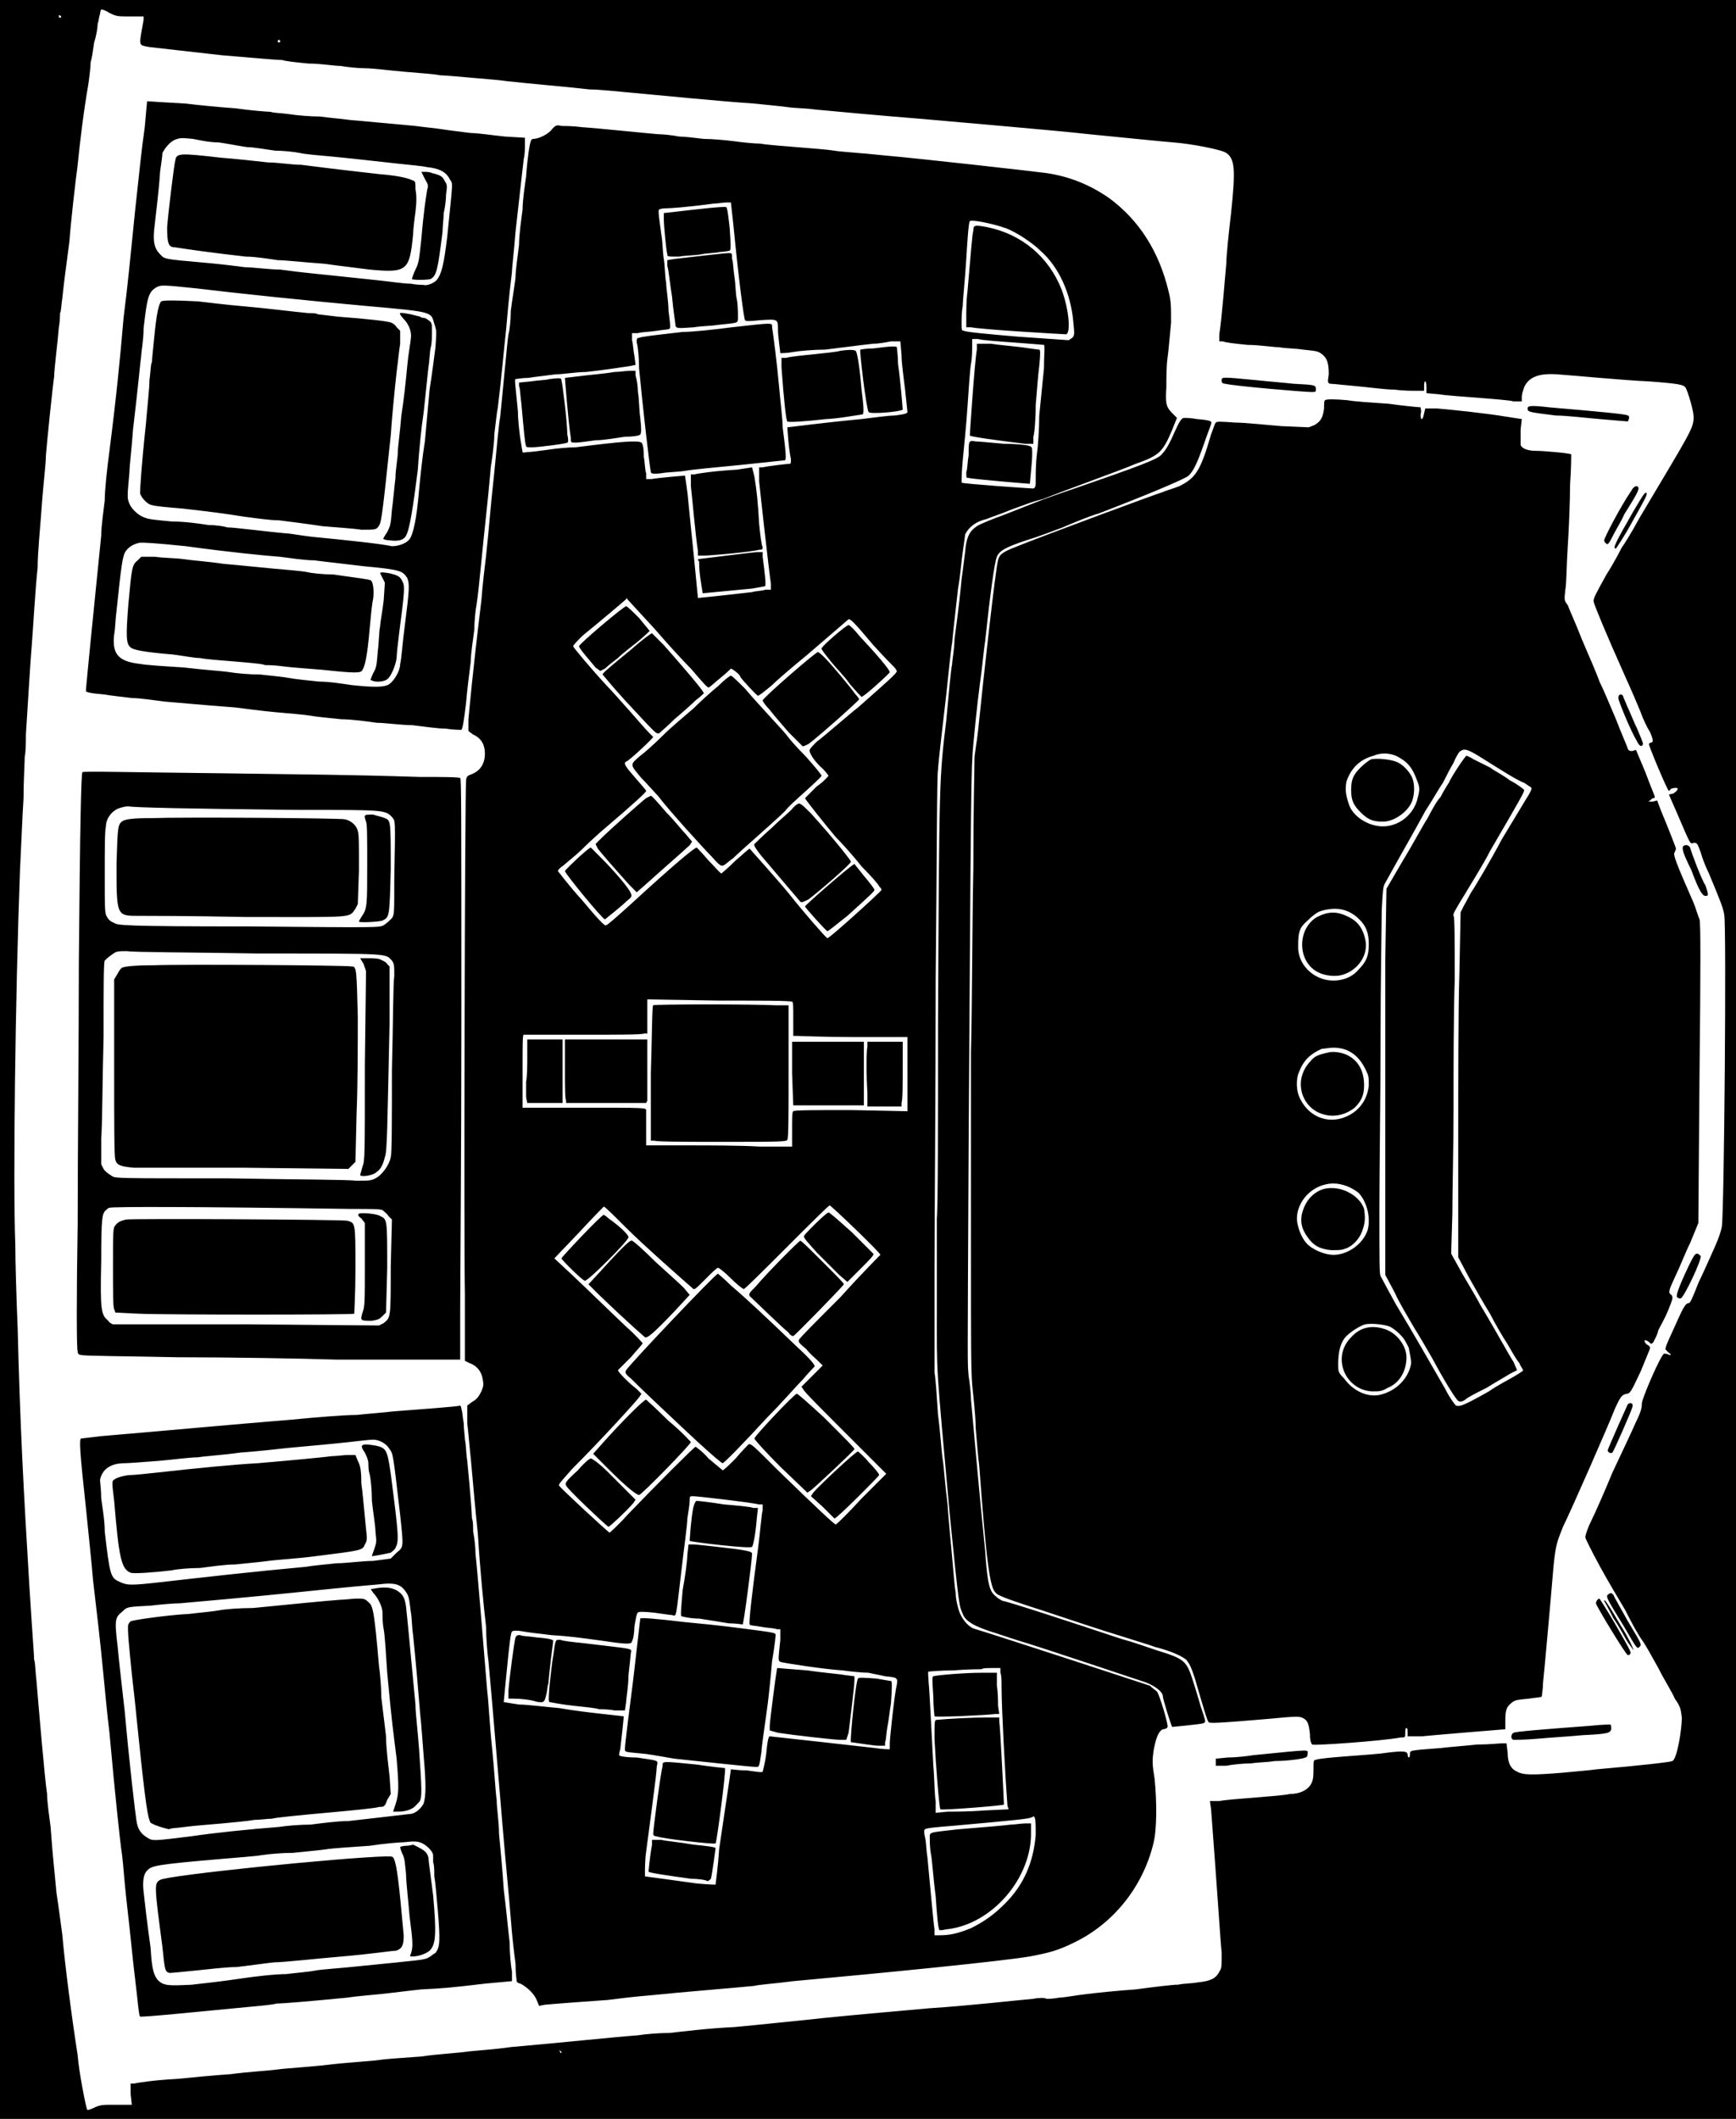 <?xml version="1.0" standalone="no"?>
<!DOCTYPE svg PUBLIC "-//W3C//DTD SVG 20010904//EN"
 "http://www.w3.org/TR/2001/REC-SVG-20010904/DTD/svg10.dtd">
<svg   version="1.0"
   xmlns:inkscape="http://www.inkscape.org/namespaces/inkscape"
   xmlns:sodipodi="http://sodipodi.sourceforge.net/DTD/sodipodi-0.dtd"
   xmlns="http://www.w3.org/2000/svg"
   xmlns:svg="http://www.w3.org/2000/svg"
   xmlns:rdf="http://www.w3.org/1999/02/22-rdf-syntax-ns#"
   xmlns:cc="http://creativecommons.org/ns#"
   xmlns:dc="http://purl.org/dc/elements/1.1/"

 width="1475pt" height="1800pt" viewBox="0 0 1475 1800"
 preserveAspectRatio="xMidYMid meet">
  <sodipodi:namedview
     pagecolor="#222"
     bordercolor="#666666"
     inkscape:deskcolor="#444" /><rect width="100%" height="100%" x="0" y="0" fill="black" />
<g transform="translate(0,1800) scale(1,-1)"
fill="#ffffff" stroke="none">
<path d="M85 1788 c-1 -2 -1 -6 -2 -8 0 -3 -1 -10 -3 -16 -1 -7 -2 -14 -3 -17
0 -4 -1 -12 -2 -19 -4 -23 -7 -48 -9 -68 -2 -15 -6 -50 -7 -65 -3 -22 -5 -38
-6 -48 -1 -6 -1 -12 -2 -13 0 -1 0 -7 -1 -12 -1 -13 -4 -36 -4 -42 -1 -6 -6
-54 -7 -67 0 -7 -2 -23 -3 -36 -2 -28 -4 -46 -4 -59 -2 -18 -4 -54 -5 -66 -1
-11 -3 -45 -5 -76 0 -6 0 -14 -1 -19 0 -5 -1 -20 -1 -35 -1 -15 -2 -42 -3 -61
-4 -106 -6 -266 -4 -318 0 -15 1 -47 2 -71 2 -81 5 -138 10 -220 3 -48 4 -58
4 -62 1 -2 1 -10 2 -18 2 -24 7 -83 9 -96 0 -7 2 -20 3 -28 2 -28 3 -34 5 -56
2 -13 4 -29 5 -36 2 -24 8 -70 13 -102 1 -14 7 -44 8 -46 0 -1 3 0 7 2 5 2 6
2 18 2 l13 0 -1 9 0 9 3 0 c4 1 18 3 37 4 10 1 30 3 45 4 15 2 33 3 40 4 7 1
26 2 43 4 17 2 36 3 43 4 6 1 23 2 36 3 13 2 31 3 38 4 7 1 25 2 38 4 46 4 82
8 108 10 6 1 18 2 27 2 9 1 33 4 55 5 22 2 49 5 60 6 18 2 38 4 106 10 32 2
76 7 88 8 5 1 10 1 11 0 2 0 6 0 11 1 4 0 14 2 23 3 8 1 27 3 42 4 15 2 31 4
36 4 4 1 12 1 17 2 10 1 15 3 18 9 2 3 2 4 2 16 -1 9 -4 57 -9 122 l-1 7 8 0
c5 1 18 2 31 3 12 1 25 2 29 3 8 0 14 3 17 7 2 3 3 5 3 13 0 8 0 9 2 9 2 1 13
2 26 3 13 1 28 2 34 3 16 2 17 1 18 -1 0 -4 2 -4 2 0 0 3 -1 3 26 5 8 1 22 2
31 3 10 0 19 1 21 1 l4 0 1 -8 c0 -9 3 -14 8 -16 5 -3 13 -3 38 -1 10 1 23 2
30 3 35 3 62 6 64 7 4 2 8 27 8 37 -1 7 -1 9 -6 16 -2 5 -9 16 -14 26 -5 9
-11 20 -14 24 -3 4 -9 15 -14 25 -6 10 -16 27 -22 38 -7 13 -12 23 -12 24 0 2
2 8 5 14 3 6 11 24 18 41 8 17 17 36 20 43 4 8 5 12 5 15 -1 3 17 44 19 43 1
0 3 0 4 -1 2 0 2 0 1 1 -1 1 -3 2 -3 3 -2 0 -1 3 6 18 8 18 10 22 13 22 1 0 3
4 8 17 2 4 7 15 11 24 6 13 8 19 9 24 2 15 4 256 2 265 -1 6 -3 11 -13 35 -3
6 -6 14 -7 18 -3 8 -3 8 -6 8 -3 -1 -2 -3 -14 25 l-7 16 4 1 c1 1 3 2 3 3 2 2
-2 2 -5 1 -1 -1 -2 -2 -2 -2 -2 2 -17 38 -17 40 0 0 1 1 1 1 3 0 3 2 0 9 -2 3
-6 11 -8 17 -2 5 -8 19 -13 30 -17 38 -26 60 -27 64 0 3 1 5 11 23 7 11 12 21
13 23 1 1 8 12 15 25 44 74 46 76 46 86 0 5 -5 22 -7 25 -2 2 -4 3 -31 5 -23
1 -63 5 -78 6 -15 1 -24 -2 -28 -11 -1 -3 -2 -6 -2 -8 l0 -4 -7 0 c-3 1 -17 2
-29 3 -13 1 -28 2 -34 3 l-11 1 0 5 c0 6 -2 7 -2 1 l0 -4 -6 0 c-4 0 -12 0
-19 1 -8 0 -22 2 -33 3 -11 1 -20 2 -22 2 -2 1 -2 1 -1 8 0 9 -1 14 -7 18 -3
2 -6 2 -15 3 -6 1 -15 1 -20 2 -5 0 -17 2 -27 2 -10 1 -19 2 -21 3 l-3 0 0 6
c2 12 5 50 6 61 0 6 2 25 4 42 4 38 3 46 -4 51 -4 3 -31 8 -45 9 -12 1 -21 2
-72 7 -26 3 -109 10 -142 13 -26 2 -81 7 -91 8 -6 1 -16 1 -23 2 -7 1 -19 2
-28 3 -30 2 -80 7 -102 9 -12 1 -29 3 -38 3 -17 2 -52 5 -70 7 -6 1 -20 2 -31
3 -11 1 -23 2 -26 2 -4 1 -18 2 -30 3 -12 1 -27 3 -34 3 -6 0 -15 1 -21 2 -5
0 -17 2 -27 2 -10 1 -20 2 -22 3 -5 0 -27 2 -51 4 -26 3 -54 6 -62 7 -10 2 -9
0 -5 23 l0 3 -11 0 c-11 0 -12 0 -18 3 -3 2 -6 3 -7 3 0 0 -1 -2 -1 -4z m73
-76 c8 -1 27 -3 42 -4 14 -2 28 -3 30 -3 2 -1 9 -1 16 -2 6 -1 18 -2 26 -2 7
-1 19 -2 26 -3 13 -1 32 -3 55 -5 7 -1 18 -2 24 -3 6 -1 16 -2 23 -3 6 0 19
-2 29 -3 l17 -1 0 -6 c0 -3 0 -8 -1 -12 -1 -8 -3 -27 -7 -62 -1 -14 -3 -30 -3
-34 -3 -24 -4 -39 -5 -49 -2 -18 -4 -42 -7 -66 -1 -5 -2 -15 -3 -23 0 -8 -2
-21 -3 -28 -2 -23 -3 -31 -4 -41 -3 -27 -6 -62 -8 -75 -1 -5 -2 -15 -2 -22 -1
-8 -3 -20 -3 -27 -1 -8 -3 -23 -4 -35 -2 -17 -3 -22 -4 -23 -1 0 -7 0 -13 1
-7 0 -20 2 -29 3 -9 0 -23 2 -30 2 -7 1 -21 3 -30 3 -9 1 -21 2 -26 3 -6 1
-19 2 -30 3 -11 1 -26 3 -34 4 -14 1 -25 2 -60 5 -8 1 -21 3 -28 3 -7 1 -18 2
-23 3 -12 1 -16 2 -16 3 0 3 7 73 13 132 0 8 2 21 3 30 0 9 2 27 4 42 6 47 9
78 12 113 4 32 5 44 10 93 4 36 5 48 8 69 1 12 2 22 2 22 0 0 14 -1 33 -2z
m336 -20 c15 -1 53 -5 65 -6 5 0 13 -1 18 -2 4 0 13 -1 21 -2 7 0 18 -1 26 -2
7 -1 17 -2 22 -2 5 -1 19 -2 31 -3 12 -1 26 -2 32 -3 5 -1 24 -2 42 -4 34 -3
122 -13 138 -15 20 -3 37 -10 53 -21 26 -19 43 -46 51 -80 2 -8 2 -12 2 -26
-1 -10 -2 -23 -3 -30 -1 -7 -1 -18 -1 -25 -1 -15 0 -17 6 -23 l3 -3 -4 -10
c-8 -19 -11 -22 -31 -29 -14 -6 -59 -22 -79 -30 -9 -2 -21 -7 -27 -9 -7 -3
-16 -6 -21 -8 -9 -2 -15 -7 -18 -13 0 -1 -1 -8 -2 -15 -1 -6 -2 -20 -4 -31 -3
-27 -4 -35 -5 -46 -1 -5 -3 -25 -5 -44 -7 -60 -7 -62 -7 -64 -1 -1 -1 -81 -2
-178 0 -97 -1 -210 -1 -251 0 -42 0 -79 0 -83 1 -5 2 -21 3 -36 2 -15 3 -32 4
-38 1 -6 2 -22 4 -37 1 -15 3 -35 4 -46 1 -11 2 -25 3 -30 0 -6 2 -13 3 -16 3
-8 9 -14 14 -15 17 -5 139 -45 148 -48 2 -2 5 -4 6 -5 2 -2 10 -29 9 -30 0 -1
-2 -2 -4 -2 -4 -2 -6 -8 -8 -19 -1 -8 -1 -11 1 -23 2 -20 2 -43 -1 -55 -9 -37
-34 -68 -67 -84 -14 -7 -22 -9 -38 -12 -23 -4 -124 -14 -201 -21 -15 -2 -30
-3 -33 -4 -20 -2 -59 -5 -88 -8 -13 -1 -29 -3 -37 -4 -14 -1 -42 -3 -53 -4
l-5 -1 -2 5 c-2 5 -8 11 -14 14 -1 0 -3 1 -3 2 0 0 -1 7 -1 15 -1 7 -3 24 -4
38 -2 25 -4 43 -7 79 -2 23 -10 120 -12 140 -1 7 -2 20 -2 29 -2 17 -5 47 -7
79 -2 19 -4 42 -6 64 -1 9 -2 22 -3 30 l0 15 4 3 c4 2 6 5 8 9 2 5 2 6 1 11
-1 6 -5 11 -11 13 l-4 2 0 21 c0 12 0 28 0 36 -1 39 0 430 1 435 0 4 1 5 4 6
8 3 12 9 12 18 0 7 -3 13 -10 16 l-4 3 0 10 c1 10 3 35 11 101 1 13 3 30 4 38
3 28 3 34 7 71 2 21 4 42 5 47 2 19 6 64 7 70 1 3 2 12 2 20 1 8 3 20 4 28 0
7 2 19 3 28 0 9 2 22 3 30 0 8 2 21 3 28 1 15 3 28 4 30 0 1 1 2 2 2 4 0 11 3
15 7 4 5 5 5 9 4 2 0 10 0 17 -1z m574 -215 c9 -1 22 -2 31 -3 19 -1 19 -1 19
-5 0 -2 0 -2 -4 -2 -6 0 -65 5 -73 7 -2 0 -3 1 -3 2 0 4 -2 4 30 1z m77 -17
c5 -1 20 -2 35 -3 14 -2 26 -3 27 -3 0 -1 1 -3 0 -6 0 -6 2 -5 3 1 l1 4 10 0
c12 -1 41 -4 59 -7 l13 -2 -1 -9 c0 -6 0 -11 0 -13 1 -3 6 -5 13 -5 7 0 29 -2
30 -3 0 -1 0 -12 -1 -26 0 -14 -1 -38 -2 -53 -1 -15 -1 -31 -2 -36 -1 -9 -1
-9 2 -13 1 -3 7 -16 12 -29 6 -14 13 -30 15 -36 3 -6 9 -20 14 -32 5 -13 10
-24 10 -25 1 -2 2 -2 4 -2 l3 1 8 -19 c4 -11 8 -20 8 -21 0 -1 -1 -1 -1 -1 -1
0 -2 -1 -3 -2 -2 -1 -2 -1 2 -1 l4 1 3 -8 c5 -12 13 -32 13 -33 0 -1 -1 -2 -1
-3 -2 -1 1 -9 16 -43 2 -5 4 -12 5 -14 1 -3 1 -40 0 -131 l-1 -127 -7 -17 c-4
-8 -9 -21 -12 -27 -6 -13 -7 -15 -4 -17 2 -2 1 -4 -3 -14 -2 -5 -6 -12 -8 -16
-1 -5 -4 -9 -4 -10 -2 -2 -2 -2 -4 0 -4 3 -5 1 -2 -2 2 -1 3 -2 3 -3 0 -1 -4
-10 -8 -20 -8 -17 -9 -19 -12 -19 -4 -1 -5 -2 -10 -13 -5 -13 -37 -86 -44
-100 -5 -13 -6 -14 -8 -33 -3 -36 -8 -91 -9 -100 0 -5 -1 -10 -1 -11 0 -1 -5
-1 -11 -2 -10 -1 -11 -1 -14 -3 -5 -4 -6 -6 -6 -16 0 -4 0 -7 0 -7 -1 0 -61
-5 -71 -6 l-12 0 0 3 c0 2 0 4 -1 4 -1 0 -1 -2 -1 -4 0 -4 0 -4 -4 -4 -16 -3
-73 -7 -75 -6 -1 1 -2 3 -2 9 -1 9 -2 12 -7 14 -3 1 -6 1 -26 -1 -47 -4 -52
-4 -53 -3 -1 0 -5 14 -12 38 -3 9 -4 11 -7 15 -5 4 -15 8 -27 11 -2 1 -22 7
-44 14 -22 7 -51 17 -64 21 -18 6 -26 9 -27 11 -5 4 -8 27 -14 108 -1 7 -2 21
-3 32 0 10 -2 27 -3 37 -1 15 -1 32 -1 115 0 54 0 129 0 167 1 37 1 108 2 156
0 47 1 90 1 94 0 3 2 14 3 23 5 49 15 139 17 145 1 5 4 7 14 11 22 9 122 46
126 47 2 1 9 3 14 5 14 7 18 13 27 44 2 5 3 9 4 10 1 1 3 1 17 0 8 0 26 -2 39
-3 l23 -1 5 2 c5 3 7 6 8 14 0 4 0 7 1 7 0 1 9 1 19 0z m171 -6 c47 -4 67 -6
67 -7 2 0 1 -4 0 -5 -1 0 -12 1 -24 2 -12 1 -28 3 -37 3 -24 3 -24 3 -24 6 0
2 1 3 18 1z m-299 -10 c12 -1 13 -2 12 -4 0 -1 -3 -8 -6 -17 -6 -17 -9 -23
-13 -27 -3 -3 -42 -19 -76 -32 -10 -3 -24 -9 -31 -12 -8 -3 -21 -8 -31 -11
-18 -6 -23 -9 -25 -14 -2 -4 -6 -34 -10 -72 -1 -6 -2 -17 -3 -25 -2 -15 -4
-30 -7 -62 -2 -21 -2 -35 -4 -340 -1 -202 -1 -184 0 -197 1 -6 2 -15 2 -20 2
-21 7 -80 12 -128 2 -30 4 -35 9 -39 2 -2 4 -3 6 -4 3 0 58 -18 100 -32 11 -3
25 -8 31 -10 23 -7 25 -9 30 -24 2 -6 5 -16 7 -23 2 -6 4 -12 4 -13 0 -1 -1
-2 -2 -2 -4 -1 -26 -3 -26 -3 -1 1 -8 24 -8 26 0 4 -7 9 -15 12 -18 6 -90 30
-100 33 -7 2 -19 6 -28 9 -10 3 -19 7 -21 9 -2 1 -5 4 -6 7 -3 7 -3 4 -11 84
-12 133 -11 116 -11 178 0 30 0 63 0 74 1 11 1 85 1 164 1 210 1 209 7 259 2
22 4 44 5 48 0 3 2 13 2 21 4 30 5 40 6 51 1 6 2 16 3 23 1 13 4 18 10 22 3 2
13 6 24 10 10 4 23 9 28 11 5 2 19 7 31 11 55 19 71 25 74 29 4 4 7 10 11 19
4 9 6 12 8 12 1 0 6 0 11 -1z m375 -58 c1 -2 -2 -7 -12 -23 -2 -5 -7 -13 -9
-17 -2 -4 -4 -8 -5 -8 0 -1 -3 1 -3 3 0 2 14 29 23 42 2 4 5 5 6 3z m-5 -29
c-7 -13 -14 -23 -14 -23 -3 0 -1 4 15 32 10 17 10 16 11 15 1 -1 -3 -8 -12
-24z m-8 -148 c0 -1 2 -5 4 -10 2 -4 5 -12 8 -18 3 -7 5 -12 5 -13 -1 -3 -3
-2 -5 2 -6 10 -16 35 -16 37 0 3 2 4 4 2z m-1184 -66 c67 -1 98 -1 161 -3 18
0 34 0 35 -1 1 0 1 -23 1 -207 0 -114 -1 -225 -1 -247 l0 -40 -25 0 c-14 0
-50 0 -80 0 -31 1 -91 2 -135 2 -44 1 -81 1 -82 2 -2 0 -3 1 -3 3 -1 1 -1 50
0 108 0 59 1 159 1 224 1 118 2 159 3 160 1 1 35 0 125 -1z m1241 -63 c1 -4
10 -28 13 -32 2 -6 3 -9 1 -9 -3 -1 -6 3 -13 22 -7 14 -8 18 -7 20 2 2 5 1 6
-1z m9 -347 c1 -3 -14 -35 -17 -36 -1 0 -2 0 -3 1 -1 1 0 6 10 27 4 8 5 10 7
10 1 0 2 -1 3 -2z m-58 -128 c0 -2 -16 -38 -17 -39 -1 -1 -4 0 -4 2 0 1 16 37
17 39 2 2 5 1 4 -2z m-995 -2 c1 -2 1 -7 2 -12 0 -5 1 -11 1 -14 1 -4 1 -12 2
-18 3 -31 4 -46 4 -49 1 -2 1 -7 1 -11 1 -5 2 -13 2 -19 2 -18 6 -69 10 -117
1 -7 2 -28 4 -47 2 -19 3 -39 4 -45 0 -7 2 -19 2 -29 1 -10 3 -31 4 -47 2 -16
4 -37 5 -45 0 -9 1 -20 2 -25 l0 -8 -22 -2 c-34 -4 -36 -4 -55 -5 -10 -1 -25
-3 -35 -4 -10 -1 -22 -2 -28 -3 -31 -3 -54 -5 -60 -5 -3 -1 -14 -2 -25 -3 -42
-4 -91 -9 -91 -8 -1 0 -2 14 -4 30 -2 16 -4 37 -5 46 -1 9 -3 26 -4 37 -1 11
-2 24 -3 29 -1 8 -5 43 -10 99 -2 16 -4 38 -5 48 -3 32 -6 56 -9 82 -1 13 -4
41 -6 61 -5 46 -6 59 -4 59 1 0 8 1 17 2 48 4 112 10 162 14 20 2 45 4 55 4 9
1 23 2 31 3 25 2 55 4 57 5 0 0 1 -1 1 -3z m979 -158 c0 -1 6 -11 12 -22 12
-20 12 -20 10 -22 -2 -2 -2 -2 -13 17 -16 26 -16 26 -13 28 2 1 2 1 4 -1z m1
-24 c15 -26 14 -25 13 -26 0 -1 -2 -1 -2 -1 -2 1 -27 42 -27 44 0 2 2 4 3 4 0
0 6 -9 13 -21z m-2 10 c3 -5 7 -12 9 -15 5 -8 9 -17 9 -18 0 0 -2 3 -5 7 -2 3
-7 13 -12 20 -4 8 -8 15 -8 15 0 2 2 -1 7 -9z m-1 -100 c-1 -3 -2 -4 -24 -5
-10 -1 -27 -2 -38 -3 -11 -1 -20 -1 -21 -1 -3 1 -2 5 0 6 1 1 26 3 66 6 9 1
16 1 16 1 1 0 1 -2 1 -4z m-258 -21 c0 -2 -1 -3 -2 -3 -1 -1 -15 -3 -26 -3 -5
-1 -14 -1 -20 -2 -7 0 -16 -1 -21 -2 l-9 0 0 3 0 3 10 1 c6 0 16 1 22 2 51 5
46 5 46 1z M148 1681 c-4 -2 -8 -7 -10 -11 0 -2 -1 -9 -2 -16 -1 -17 -4 -39
-5 -49 -1 -10 0 -16 5 -21 4 -4 2 -4 36 -7 12 -1 29 -3 36 -4 7 0 21 -2 30 -2
22 -3 26 -3 82 -9 10 -1 23 -3 29 -3 5 -1 10 -1 11 -1 2 -1 8 1 11 4 4 5 6 12
9 37 5 50 5 44 2 49 -3 6 -9 9 -19 10 -4 1 -16 2 -25 3 -28 3 -35 4 -56 6 -11
1 -23 2 -27 3 -5 1 -14 2 -21 2 -8 1 -18 3 -24 3 -7 1 -17 3 -24 4 -8 0 -17 2
-22 3 -10 1 -11 1 -16 -1z m40 -15 c13 -1 31 -3 40 -4 8 0 20 -2 28 -2 31 -4
58 -7 67 -8 13 -1 23 -3 27 -5 3 -1 3 -1 3 -8 1 -4 1 -11 0 -19 -1 -7 -2 -16
-2 -19 -3 -31 -5 -33 -37 -30 -7 1 -25 3 -39 5 -15 1 -33 3 -39 3 -7 1 -19 3
-27 3 -27 3 -48 6 -61 8 -5 0 -6 4 -6 17 1 13 6 54 7 57 1 6 4 6 39 2z m179
-13 c8 -2 9 -3 11 -7 2 -3 2 -4 1 -11 0 -5 -1 -12 -2 -16 0 -4 -1 -12 -1 -16
-4 -32 -5 -37 -10 -40 -3 -1 -16 -1 -16 0 0 0 1 4 3 8 3 6 3 8 5 26 2 24 4 36
5 42 1 3 1 4 -2 9 l-3 6 3 0 c1 0 4 0 6 -1z M133 1556 c-7 -4 -8 -9 -11 -35 0
-10 -2 -20 -2 -23 -1 -7 -2 -21 -7 -63 -1 -15 -3 -31 -3 -36 -2 -22 -2 -22 0
-27 2 -5 9 -11 14 -12 1 -1 11 -2 22 -3 11 0 25 -2 31 -3 6 0 13 -1 16 -2 6 0
37 -4 49 -5 4 0 14 -2 23 -3 31 -3 59 -6 68 -8 5 0 12 2 15 6 3 4 6 17 8 41 1
11 3 30 5 42 1 12 3 32 4 44 2 12 4 29 5 36 1 14 1 14 -1 20 -3 10 0 10 -57
15 -55 5 -112 11 -145 15 -29 3 -30 3 -34 1z m35 -12 c9 -1 25 -3 37 -4 23 -2
46 -5 57 -6 3 0 7 0 8 -1 1 0 8 -1 17 -2 27 -2 43 -4 45 -5 1 0 4 -2 5 -4 l3
-3 0 -11 c-1 -6 -2 -17 -3 -24 -2 -18 -4 -39 -5 -54 -8 -76 -8 -74 -11 -78 -2
-2 -3 -2 -14 -2 -6 1 -21 2 -33 3 -13 2 -29 4 -37 5 -8 0 -21 2 -29 3 -19 3
-27 4 -53 7 -12 1 -24 2 -26 3 -3 0 -9 6 -10 10 0 3 1 22 5 59 1 13 3 30 3 37
1 7 1 14 2 15 0 1 1 11 2 21 2 21 4 29 6 31 2 1 12 1 31 0z m181 -11 c4 -1 8
-2 8 -2 1 -1 2 -1 3 -1 1 0 3 -1 4 -2 3 -2 3 -3 3 -9 0 -4 0 -11 -1 -14 -1 -4
-1 -12 -2 -17 -2 -19 -3 -29 -4 -38 -2 -13 -4 -33 -5 -49 -4 -32 -7 -51 -10
-56 -2 -4 -7 -5 -14 -4 -3 0 -5 1 -5 1 -1 0 1 3 3 6 3 6 3 7 4 19 1 7 2 19 3
27 0 7 2 17 2 22 0 4 2 18 3 31 2 12 4 31 5 42 1 11 3 21 3 23 1 5 -1 12 -6
17 -5 6 -5 6 6 4z M119 1339 c-5 -1 -9 -3 -12 -7 -3 -4 -4 -13 -8 -51 -1 -7
-1 -15 -2 -20 -2 -17 4 -23 22 -25 5 -1 21 -2 37 -3 16 -2 33 -3 39 -4 6 -1
17 -2 26 -2 9 -1 20 -2 25 -3 5 -1 16 -2 25 -3 9 0 21 -2 28 -3 19 -2 28 -2
32 1 4 3 9 11 9 17 1 3 2 18 4 33 4 31 4 35 2 40 -4 6 -5 7 -37 10 -16 2 -35
4 -42 5 -8 0 -21 2 -29 3 -13 1 -44 4 -80 9 -29 3 -35 3 -39 3z m37 -14 c6 -1
21 -2 34 -4 12 -1 31 -3 42 -4 11 -1 24 -2 29 -3 4 -1 14 -2 22 -2 21 -3 30
-4 32 -5 2 -1 3 -9 2 -16 -1 -4 -2 -15 -3 -26 -2 -23 -4 -31 -6 -34 -1 -3 -6
-3 -34 0 -12 1 -27 2 -34 3 -7 1 -14 1 -15 1 -1 1 -13 2 -25 3 -12 1 -26 2
-30 3 -5 0 -15 2 -23 3 -25 2 -34 4 -36 6 -4 3 -4 10 -2 36 3 32 3 34 8 38 l3
3 12 0 c6 -1 17 -1 24 -2z m175 -12 c8 -2 9 -3 11 -7 2 -4 2 -7 -3 -45 -1 -8
-2 -17 -2 -20 -1 -7 -5 -16 -8 -18 -2 -2 -10 -3 -13 -1 -2 0 -1 1 1 6 3 5 3 7
4 19 1 7 1 17 2 21 0 3 2 13 3 22 l1 15 -2 4 c-1 2 -2 4 -2 4 0 1 2 1 8 0z
M606 1627 c-22 -3 -37 -4 -41 -4 -3 0 -5 -1 -5 -1 -1 -1 0 -7 2 -22 1 -5 1
-14 2 -20 1 -6 1 -16 2 -20 0 -5 2 -16 2 -24 1 -8 2 -15 1 -15 0 -1 -5 -1 -11
-2 -6 -1 -13 -1 -16 -2 l-5 0 0 -6 c1 -3 1 -9 2 -13 l1 -8 -5 -1 c-7 -1 -19
-3 -37 -5 -8 0 -20 -2 -26 -2 -7 -1 -17 -2 -23 -3 -5 0 -10 -1 -11 -1 -1 0 0
-6 2 -27 0 -6 1 -16 2 -23 1 -7 2 -12 2 -12 0 -1 3 0 5 0 2 0 10 1 17 2 6 1
17 2 23 2 39 5 53 6 56 4 1 -1 2 -4 2 -12 1 -5 1 -12 2 -14 l0 -5 4 0 c6 1 28
3 29 3 0 -1 2 -11 3 -24 2 -19 8 -79 8 -80 1 0 29 3 46 5 3 1 9 1 11 2 l5 0 0
5 c-2 14 -9 77 -10 87 l0 12 3 0 c4 1 21 3 23 3 1 0 1 1 1 4 -2 9 -3 26 -3 27
1 0 31 4 63 7 9 1 22 3 28 3 9 1 11 2 11 3 0 1 -1 9 -2 19 -1 9 -3 22 -3 29
l-1 12 -8 0 c-5 -1 -11 -2 -15 -2 -10 -1 -24 -3 -41 -5 -9 0 -21 -1 -27 -2 -5
-1 -10 -1 -11 -1 0 1 -2 14 -2 20 0 9 0 9 -15 8 -10 -1 -12 -1 -13 0 -1 2 -5
31 -10 82 l-2 18 -4 0 c-2 0 -8 -1 -11 -1z m14 -21 c1 -15 1 -18 0 -19 -1 0
-4 -1 -8 -1 -4 -1 -11 -1 -16 -2 -5 -1 -14 -1 -19 -2 -10 0 -10 0 -10 2 -1 3
-3 25 -3 30 l0 5 9 1 c17 2 43 5 44 4 1 0 2 -9 3 -18z m2 -26 c1 -2 1 -9 2
-15 1 -6 1 -15 2 -19 1 -5 1 -12 1 -15 0 -6 1 -5 -17 -7 -6 -1 -15 -1 -20 -2
-14 -1 -15 -1 -16 1 0 2 -2 13 -3 25 -2 12 -3 24 -4 26 l0 5 6 1 c17 2 43 5
46 5 3 0 3 0 3 -5z m34 -58 c1 -6 4 -29 6 -51 1 -12 3 -27 3 -34 3 -23 3 -27
2 -28 -1 0 -18 -2 -38 -4 -21 -2 -42 -4 -47 -5 -6 -1 -15 -1 -20 -2 -8 -1 -9
0 -9 1 -1 4 -7 56 -10 88 0 9 -1 19 -2 22 0 3 0 4 2 4 2 1 11 2 37 5 8 0 27 2
42 4 36 4 34 4 34 0z m106 -17 c0 -1 1 -7 1 -14 2 -14 4 -38 4 -39 -3 -2 -28
-4 -29 -2 -2 3 -8 53 -7 53 0 0 5 1 11 1 15 2 20 2 20 1z m-35 -3 c1 -1 3 -9
5 -33 2 -15 2 -20 1 -21 0 0 -6 -1 -13 -2 -6 -1 -15 -2 -18 -2 -18 -2 -32 -3
-33 -2 -1 0 -3 18 -5 46 l0 8 4 0 c3 1 13 2 23 3 9 1 20 2 23 3 7 1 11 1 13 0z
m-187 -21 c1 -3 2 -9 2 -14 1 -5 1 -15 2 -22 1 -9 1 -13 0 -14 0 -1 -6 -2 -13
-2 -7 -1 -18 -3 -25 -3 -7 -1 -14 -2 -17 -2 -4 0 -4 0 -4 4 -2 12 -5 50 -5 51
1 0 8 1 17 2 9 1 20 2 25 3 4 0 10 1 13 1 l5 0 0 -4z m-63 -4 c1 -3 5 -36 5
-46 1 -4 1 -7 0 -7 -1 -1 -25 -4 -30 -4 -3 0 -5 0 -5 1 -1 2 -2 14 -4 36 -1 7
-1 13 -2 15 l0 3 10 1 c6 1 13 1 16 2 9 1 10 1 10 -1z m164 -82 c2 -12 3 -22
4 -40 1 -10 2 -18 3 -20 0 -2 -1 -2 -3 -2 -7 -2 -42 -5 -47 -5 l-5 0 0 4 c-2
12 -5 47 -6 55 l0 10 3 0 c4 1 18 3 36 4 7 1 13 2 13 2 0 0 1 -4 2 -8z m7 -68
c2 -15 3 -24 2 -25 0 0 -5 -1 -11 -2 -22 -2 -41 -4 -42 -4 0 1 -1 6 -2 13 -1
7 -1 13 -1 14 -1 1 -1 2 -1 2 1 0 47 6 51 6 l4 0 0 -4z M824 1612 c-1 -1 -2
-15 -3 -32 -1 -17 -3 -35 -3 -40 -1 -5 -1 -12 -1 -15 0 -5 0 -6 2 -6 1 -1 22
-3 46 -5 l43 -3 3 2 c2 2 2 3 1 13 -2 24 -12 47 -28 61 -7 7 -21 16 -29 19
-11 4 -31 8 -31 6z m15 -5 c29 -6 52 -25 63 -53 6 -16 8 -36 4 -38 -1 0 -72 4
-81 6 l-4 0 0 9 c0 4 0 14 1 21 3 34 4 49 5 52 0 5 1 5 12 3z M826 1506 c0 -3
0 -10 -1 -15 -1 -6 -2 -23 -3 -37 -1 -15 -3 -35 -4 -45 -1 -10 -1 -18 -1 -19
1 -1 59 -5 61 -5 2 1 2 2 2 8 0 4 0 13 1 21 1 7 2 22 2 33 1 11 3 29 4 40 0
11 1 20 0 20 0 0 -11 1 -25 2 -14 1 -28 2 -31 3 l-5 0 0 -6z m42 -1 c7 -1 14
-2 15 -2 1 0 1 -4 0 -14 -1 -7 -2 -22 -3 -33 0 -12 -1 -24 -2 -27 l0 -6 -7 0
c-25 3 -46 6 -47 7 0 1 4 62 6 73 l0 5 12 0 c6 -1 18 -2 26 -3z m-15 -82 c10
0 20 -1 22 -2 2 -1 2 -1 2 -7 0 -6 -2 -24 -2 -25 -1 0 -49 4 -52 5 -2 0 -2 0
-2 5 1 2 1 9 2 14 0 13 0 13 6 12 2 0 13 -1 24 -2z M532 1291 c-1 -1 -21 -18
-37 -31 -4 -4 -8 -8 -8 -9 0 -1 16 -20 29 -34 3 -3 11 -12 19 -21 7 -8 14 -16
16 -18 2 -2 4 -4 4 -4 0 -1 -20 -20 -23 -21 -2 -1 -1 -3 2 -7 11 -13 15 -17
15 -18 0 -1 -12 -12 -32 -29 -6 -5 -16 -14 -22 -20 -6 -6 -14 -12 -16 -14 -3
-2 -5 -4 -5 -5 1 -1 9 -12 20 -24 15 -18 20 -23 21 -22 1 0 10 8 20 17 37 34
55 49 57 49 0 0 5 -5 10 -11 6 -6 10 -11 11 -11 0 0 6 5 12 11 6 5 11 10 12
10 0 0 26 -29 34 -39 11 -14 31 -37 32 -37 2 0 46 40 46 41 0 1 -1 2 -2 3 0 1
-7 9 -15 17 -7 9 -17 20 -22 25 -10 12 -26 32 -26 33 0 0 5 5 10 10 6 4 10 9
10 9 0 0 -2 3 -5 6 -7 6 -12 14 -11 16 0 1 3 4 6 7 3 2 11 9 17 14 6 5 14 12
18 15 26 23 33 29 33 31 0 0 -1 2 -2 3 -1 1 -9 9 -18 19 -16 19 -19 22 -21 22
-1 -1 -7 -6 -36 -31 -11 -9 -24 -20 -29 -25 -6 -5 -11 -9 -12 -9 -1 0 -13 13
-15 16 0 2 -7 7 -8 7 0 0 -4 -4 -9 -8 -5 -4 -9 -8 -10 -8 -1 0 -3 2 -15 16 -5
5 -19 20 -31 34 -12 13 -23 25 -23 25 0 1 -1 1 -1 0z m11 -16 c5 -6 9 -11 9
-11 0 0 -4 -4 -10 -9 -5 -4 -13 -10 -17 -14 -4 -3 -9 -7 -11 -9 l-4 -2 -4 3
c-4 5 -14 16 -14 18 0 2 38 34 40 34 1 0 6 -5 11 -10z m187 -15 c15 -16 26
-29 26 -31 0 -1 -22 -21 -24 -21 0 0 -5 5 -10 11 -4 6 -12 14 -16 19 -4 5 -8
10 -8 11 0 2 21 20 23 20 1 0 5 -4 9 -9z m-166 -8 c30 -34 34 -40 34 -41 0 0
-3 -3 -7 -6 -3 -3 -12 -11 -18 -16 -6 -6 -12 -11 -13 -12 -3 0 -1 -2 -28 27
-11 12 -20 23 -20 23 0 1 2 3 24 21 9 8 17 14 18 14 0 0 5 -5 10 -10z m137
-11 c5 -5 21 -24 26 -31 2 -2 3 -4 3 -4 -1 -2 -36 -33 -43 -38 -2 -1 -4 -2 -5
-2 0 0 -6 6 -12 12 -6 7 -13 15 -16 19 -3 3 -6 7 -6 8 0 2 46 42 47 41 1 0 4
-3 6 -5z m-68 -26 c11 -13 30 -33 35 -39 2 -3 9 -11 17 -19 7 -8 13 -15 13
-16 0 -1 -10 -10 -20 -19 -2 -2 -8 -7 -11 -11 -4 -4 -14 -13 -23 -21 -8 -7
-18 -16 -21 -19 -3 -2 -6 -5 -8 -6 -2 -1 -3 -1 -10 7 -7 7 -37 40 -46 52 -3 3
-9 10 -14 15 -10 12 -10 11 -1 19 3 2 12 10 19 17 7 7 19 17 26 23 6 6 16 15
21 19 5 5 10 9 11 9 1 0 6 -5 12 -11z m-67 -105 c7 -7 14 -16 17 -19 l5 -6 -2
-3 c-3 -3 -26 -23 -37 -33 l-8 -7 -6 6 c-10 11 -24 27 -27 31 l-2 4 5 5 c7 7
34 31 38 34 2 1 4 2 4 2 1 0 7 -7 13 -14z m123 -1 c20 -22 34 -40 34 -41 0 -2
-28 -26 -36 -32 -4 -2 -6 -3 -7 -2 -1 1 -22 26 -34 40 -3 4 -6 8 -5 9 0 0 7 7
15 14 7 7 16 14 18 17 3 3 5 4 6 3 1 0 5 -4 9 -8z m-178 -38 c10 -10 24 -26
25 -30 1 -2 1 -3 -3 -6 -5 -5 -19 -16 -19 -16 -2 0 -34 39 -34 41 0 1 20 20
22 20 0 0 4 -4 9 -9z m223 -15 c5 -6 9 -11 9 -12 0 -1 -3 -4 -23 -22 -9 -7
-16 -13 -17 -13 -1 0 -19 20 -19 21 0 1 40 36 42 36 0 0 4 -5 8 -10z M550 937
l0 -15 -3 0 c-1 -1 -24 -1 -51 -1 -27 0 -50 0 -51 0 -1 0 -1 -7 -1 -31 l0 -31
53 0 c49 0 52 0 52 -2 0 -1 0 -8 0 -16 l0 -14 34 0 c18 0 46 0 62 -1 l28 0 0
14 c0 12 0 15 1 16 1 1 20 1 49 1 l48 -1 0 31 0 32 -45 0 c-25 0 -47 1 -49 1
l-3 0 0 15 c0 10 0 14 -1 14 -1 1 -29 1 -62 1 l-61 1 0 -14z m109 9 l11 0 0
-57 c0 -31 0 -57 -1 -57 0 -2 -6 -2 -55 -2 -30 0 -56 0 -58 1 l-3 0 0 57 c1
32 1 58 2 58 0 1 88 1 104 0z m-181 -56 l0 -27 -15 0 -15 0 -1 5 c0 2 0 8 0
13 1 5 1 15 1 22 l0 14 15 0 15 0 0 -27z m72 2 c0 -13 0 -26 0 -27 l-1 -2 -34
0 -34 0 0 2 c-1 1 -1 14 -1 27 l0 25 35 0 35 0 0 -25z m184 -4 l0 -27 -30 0
-30 0 -1 27 0 27 31 0 30 0 0 -27z m33 12 c0 -22 0 -34 -1 -37 l0 -3 -14 0
-15 0 0 12 c-1 15 -1 34 0 39 l0 4 15 0 15 0 0 -15z M668 740 c-19 -19 -35
-35 -36 -35 -1 0 -6 4 -11 9 -5 5 -10 9 -11 9 -1 0 -5 -4 -11 -10 -9 -9 -9 -9
-11 -7 -8 7 -41 36 -56 51 -10 10 -18 18 -19 18 0 0 -10 -10 -21 -22 l-21 -22
14 -13 c17 -16 28 -27 47 -45 8 -7 14 -14 14 -14 0 -1 -5 -6 -10 -12 -6 -6
-11 -11 -11 -11 0 -1 7 -9 16 -16 l4 -4 -2 -3 c-2 -3 -32 -36 -57 -61 -6 -7
-12 -13 -11 -14 0 -1 42 -40 43 -40 0 0 7 6 15 15 24 25 57 58 58 58 0 0 6 -4
11 -10 6 -5 12 -10 12 -10 1 0 6 5 11 10 5 6 10 11 11 12 2 1 4 -1 25 -22 35
-34 48 -46 49 -46 1 0 11 10 22 22 l21 21 -34 34 c-18 18 -35 35 -36 37 l-2 3
9 9 9 9 -4 4 c-2 2 -7 6 -10 10 -6 5 -7 6 -6 8 0 1 16 17 35 36 18 20 34 36
34 36 0 2 -42 42 -43 42 -1 0 -17 -16 -37 -36z m56 13 c9 -9 18 -18 18 -18 1
-1 -3 -5 -11 -13 l-11 -11 -7 6 c-4 4 -13 13 -19 19 -8 9 -11 12 -11 14 1 2
19 20 21 20 1 0 10 -8 20 -17z m-207 12 c10 -7 17 -14 17 -16 0 -3 -34 -37
-37 -37 -2 0 -20 18 -20 19 1 2 34 37 36 37 0 0 2 -1 4 -3z m40 -37 c10 -9 21
-19 24 -22 l5 -6 -12 -13 c-19 -20 -24 -24 -26 -23 -1 1 -12 10 -40 37 l-8 8
12 13 c19 21 24 25 25 24 1 0 10 -8 20 -18z m142 0 c12 -12 18 -18 18 -19 -1
-2 -42 -44 -43 -44 -1 0 -3 1 -4 3 -4 3 -31 29 -33 31 -1 2 0 3 5 8 11 13 37
39 38 39 1 0 9 -8 19 -18z m-78 -20 c13 -11 30 -27 55 -51 13 -12 17 -17 16
-18 0 0 -5 -5 -10 -11 -5 -5 -18 -20 -30 -32 -22 -24 -37 -39 -38 -39 -1 0
-15 12 -35 31 -16 15 -34 32 -43 41 -5 4 -5 5 -4 7 2 4 76 82 78 82 0 0 5 -4
11 -10z m79 -112 c19 -19 26 -26 26 -27 0 -1 -33 -32 -37 -35 l-3 -2 -23 22
c-12 12 -22 23 -22 24 0 2 34 38 36 38 1 0 11 -9 23 -20z m-132 -3 c11 -9 19
-18 19 -18 0 -2 -42 -45 -44 -45 -2 0 -10 6 -26 22 l-13 13 8 9 c16 18 35 37
37 37 0 0 9 -8 19 -18z m170 -35 c5 -5 9 -10 9 -11 -1 -2 -36 -37 -38 -37 0 0
-5 5 -10 10 l-10 9 2 3 c5 6 36 35 38 35 0 0 5 -4 9 -9z m-222 -8 c7 -7 15
-15 18 -18 l6 -6 -2 -3 c-6 -7 -20 -20 -21 -20 -1 0 -35 32 -36 35 -1 2 -1 3
10 13 6 7 10 10 11 10 1 0 7 -4 14 -11z M586 525 c0 -2 -1 -9 -2 -15 0 -6 -3
-26 -5 -44 -5 -42 -4 -39 -8 -38 -1 0 -8 1 -15 2 -9 1 -14 1 -14 0 -1 0 -2 -6
-3 -12 0 -5 -1 -11 -2 -12 0 -3 -4 -3 -24 0 -22 3 -29 4 -45 5 -7 1 -18 2 -23
3 -5 1 -9 1 -10 0 -1 -1 -2 -8 -5 -39 -1 -11 -2 -20 -2 -21 1 0 6 -1 13 -2 7
0 22 -2 34 -3 11 -2 28 -4 37 -5 10 -1 17 -2 18 -2 0 -1 -2 -20 -3 -28 -1 -3
-1 -5 -1 -5 0 -1 7 -2 15 -2 20 -3 18 -2 17 -8 0 -6 -7 -56 -9 -72 -1 -7 -1
-15 -1 -17 l0 -4 15 -2 c8 -1 21 -3 29 -4 11 -1 15 -1 16 -1 0 1 2 14 3 30 5
34 10 67 10 68 1 0 7 -1 14 -1 7 -1 13 -2 13 -1 0 0 2 7 3 15 1 11 2 15 3 15
1 0 72 -8 90 -10 6 -1 11 -1 12 -1 0 0 0 2 0 5 0 4 4 42 6 50 1 6 0 6 -10 7
-4 1 -10 2 -14 3 -5 0 -15 1 -22 2 -16 1 -48 6 -52 7 -3 1 -3 0 -1 19 l0 9 -3
0 c-2 1 -8 1 -13 2 -5 1 -10 1 -10 2 -1 1 2 27 7 64 2 15 3 30 4 33 l0 5 -3 0
c-9 2 -53 7 -56 7 -3 0 -3 0 -3 -4z m29 -3 c12 -1 23 -2 25 -3 l4 0 -1 -9 c-1
-13 -3 -23 -4 -24 -1 -2 -51 4 -53 5 0 1 1 18 3 28 1 4 2 6 3 6 1 0 11 -1 23
-3z m-6 -36 c27 -3 30 -4 30 -6 0 -5 -7 -59 -8 -60 0 0 -6 1 -12 1 -6 1 -18 3
-25 4 -8 0 -15 2 -15 2 -1 0 0 10 1 22 2 11 4 25 4 30 l1 9 4 0 c2 0 11 -1 20
-2z m-27 -64 c11 -1 31 -3 46 -5 31 -4 31 -4 31 -6 0 -1 -1 -11 -3 -22 -1 -12
-3 -33 -5 -46 -2 -14 -4 -28 -4 -31 -2 -14 -2 -13 -5 -13 -4 0 -50 5 -69 7 -6
1 -17 3 -24 4 -19 2 -18 1 -18 5 0 3 4 35 7 58 2 17 6 52 6 52 0 1 13 0 38 -3z
m-126 -13 c12 -1 14 -2 14 -3 0 -1 -1 -8 -2 -16 -1 -9 -2 -18 -2 -20 -1 -2 -1
-7 -2 -10 -1 -5 -2 -6 -4 -6 -1 0 -4 0 -6 1 -4 1 -11 2 -18 2 l-4 0 0 7 c1 12
5 42 6 45 1 2 2 2 4 2 1 -1 8 -1 14 -2z m41 -5 c41 -5 40 -4 39 -8 0 -1 -1
-10 -2 -19 0 -9 -2 -20 -2 -23 l-1 -7 -9 0 c-5 1 -11 1 -13 1 -2 1 -13 2 -22
3 -10 1 -19 3 -20 3 -1 1 -1 2 0 15 1 8 2 19 3 24 2 15 2 14 6 14 2 -1 11 -2
21 -3z m189 -23 c13 -2 27 -3 32 -4 l8 -1 0 -3 c0 -5 -4 -37 -5 -45 l-2 -6 -5
0 c-5 0 -40 4 -53 6 l-7 2 0 4 c0 3 5 42 6 47 0 1 0 2 1 2 0 0 11 -1 25 -2z
m59 -7 c6 -1 11 -2 12 -2 1 0 1 -5 0 -19 -1 -6 -2 -15 -3 -20 -1 -5 -1 -11 -2
-13 l0 -3 -7 0 c-9 1 -21 3 -22 3 -1 1 4 52 6 54 0 1 4 1 16 0z m-153 -73 c13
-2 24 -3 24 -3 1 -2 -7 -63 -8 -64 -1 -1 -45 4 -50 6 -2 0 -3 1 -3 2 0 4 6 50
8 58 0 4 -1 4 29 1z m-3 -68 c10 -1 19 -2 19 -3 0 0 -3 -23 -4 -26 -1 -1 -2
-2 -3 -2 -1 1 -8 2 -14 2 -22 3 -35 5 -36 6 0 0 1 12 3 23 l0 4 8 0 c4 -1 16
-2 27 -4z M834 382 c-1 0 -12 0 -24 -1 -11 0 -21 -1 -21 -1 -1 0 0 -5 0 -9 1
-10 2 -35 4 -71 1 -11 1 -25 2 -30 l0 -10 10 1 c5 0 19 0 31 1 l21 1 -1 3 c-2
26 -5 83 -5 100 0 5 0 11 -1 13 l0 4 -7 0 c-4 0 -8 0 -9 -1z m13 -14 c1 -6 1
-14 1 -17 l1 -7 -3 0 c-6 -1 -51 -3 -52 -2 0 0 -1 8 -1 17 -1 14 -1 17 0 17 3
1 27 3 41 3 l13 0 0 -11z m2 -30 c1 -6 4 -70 4 -71 -2 -1 -53 -5 -54 -4 -1 1
-4 39 -5 60 0 15 0 16 2 16 10 1 32 2 41 2 l12 0 0 -3z M876 256 c-2 -1 -10
-2 -66 -7 -13 -1 -24 -2 -24 -3 -1 0 -1 -3 0 -7 1 -4 1 -11 2 -17 2 -20 5 -55
6 -61 l0 -5 5 0 c9 0 16 2 26 6 12 6 20 12 29 21 16 16 24 35 26 58 0 10 0 16
-2 16 0 0 -1 -1 -2 -1z m0 -12 c1 -39 -33 -79 -72 -83 -5 -1 -6 -1 -6 0 -1 1
-2 14 -3 28 -2 15 -3 31 -4 36 -1 5 -1 11 -1 13 0 6 -2 5 24 8 24 2 37 3 45 4
3 0 9 1 12 1 l5 0 0 -7z M1241 1162 c-1 0 -4 -5 -6 -10 -3 -5 -7 -13 -9 -17
-3 -4 -9 -15 -15 -24 -8 -15 -27 -48 -34 -61 -2 -3 -2 -6 -3 -23 0 -11 -1 -61
-1 -109 0 -49 -1 -114 -1 -144 0 -47 0 -56 1 -58 1 -2 7 -13 13 -24 14 -23 31
-53 42 -72 4 -8 8 -13 9 -14 3 -1 5 -1 28 12 7 5 17 10 22 13 5 3 8 5 7 5 0 1
-2 3 -3 6 -2 2 -6 9 -10 16 -4 6 -11 18 -15 26 -5 8 -13 22 -18 31 l-9 17 0
95 c0 53 0 118 1 147 l1 51 3 6 c2 3 5 10 8 14 3 5 14 23 24 42 11 18 21 35
23 38 1 2 3 5 2 6 0 0 -3 2 -6 4 -6 2 -23 13 -39 23 -10 6 -12 6 -15 4z m11
-7 c4 -2 10 -5 14 -7 4 -3 12 -7 17 -11 6 -3 11 -7 12 -8 0 -2 -1 -4 -29 -52
-5 -10 -15 -26 -21 -36 -8 -13 -11 -18 -10 -19 1 -1 1 -19 1 -55 -1 -29 -1
-78 -1 -109 0 -31 -1 -71 -1 -89 l-1 -34 10 -18 c6 -10 13 -22 15 -26 11 -18
24 -42 28 -48 l3 -7 -6 -3 c-3 -2 -12 -7 -20 -12 -8 -4 -16 -8 -18 -10 -3 -2
-5 -2 -6 -1 -2 1 -13 19 -22 36 -4 7 -11 19 -16 27 -4 7 -12 20 -16 29 l-8 15
0 103 c0 56 0 130 0 164 l1 61 14 24 c8 13 17 30 21 36 3 6 8 15 11 18 2 4 5
9 7 12 2 5 14 23 15 23 0 0 3 -1 6 -3z M1167 1158 c-11 -3 -19 -10 -23 -22 -1
-6 -1 -10 2 -19 3 -10 16 -19 29 -19 13 0 25 9 29 22 2 8 3 10 0 17 -4 11 -8
16 -18 21 -5 2 -12 3 -19 0z m19 -5 c6 -2 12 -9 14 -14 2 -5 2 -13 0 -19 -3
-9 -15 -18 -25 -18 -9 0 -13 2 -19 8 -6 6 -8 10 -8 19 0 9 2 13 8 19 3 3 7 6
9 7 5 1 16 0 21 -2z M1122 1026 c-3 -1 -7 -4 -11 -8 -7 -6 -8 -10 -8 -21 -1
-16 13 -30 30 -30 8 0 16 3 21 9 7 7 9 12 9 22 0 9 -2 15 -8 21 -6 6 -13 9
-21 9 -4 0 -9 -1 -12 -2z m24 -5 c8 -4 12 -10 14 -19 3 -13 -6 -26 -19 -30 -6
-2 -15 -1 -21 2 -18 9 -18 37 -1 47 10 5 17 5 27 0z M1123 909 c-9 -4 -15 -9
-19 -19 -3 -6 -3 -17 1 -24 8 -16 26 -22 42 -13 9 5 15 14 16 25 0 7 0 8 -3
14 -6 12 -15 18 -27 18 -4 0 -8 -1 -10 -1z m23 -6 c9 -5 13 -14 13 -25 0 -8
-2 -13 -8 -19 -9 -7 -20 -9 -31 -4 -16 8 -20 29 -7 43 4 5 7 6 16 8 4 1 12 0
17 -3z M1127 794 c-15 -3 -26 -17 -25 -31 1 -8 5 -17 10 -21 6 -5 15 -8 21 -8
12 0 25 9 29 21 3 11 -1 25 -8 32 -8 6 -18 9 -27 7z m19 -7 c6 -3 11 -8 13
-14 1 -7 1 -11 -1 -17 -2 -7 -7 -13 -13 -16 -5 -2 -6 -2 -14 -2 -10 1 -15 4
-20 11 -5 7 -6 12 -5 19 2 9 7 17 16 21 7 3 17 2 24 -2z M1160 675 c-4 -1 -12
-6 -16 -10 -5 -5 -7 -13 -7 -24 0 -6 0 -7 5 -12 8 -11 20 -16 30 -14 14 3 25
14 27 27 0 3 -1 7 -2 13 -3 6 -4 8 -8 12 -2 2 -6 5 -8 6 -5 2 -16 3 -21 2z
m19 -5 c9 -4 16 -14 16 -23 0 -12 -6 -22 -16 -26 -5 -3 -7 -3 -13 -3 -23 1
-35 29 -18 46 8 9 19 11 31 6z M100 1113 c-6 -3 -10 -9 -10 -15 -1 -3 -1 -21
-1 -40 0 -32 0 -34 2 -37 1 -2 3 -4 6 -5 3 -2 6 -3 114 -3 110 -1 111 -1 115
1 3 2 5 4 7 6 2 3 2 4 2 33 1 53 1 49 -2 53 -6 6 -6 6 -82 6 -93 1 -137 2
-142 3 -3 0 -6 -1 -9 -2z m227 -8 c5 -2 5 -2 5 -43 -1 -41 -1 -41 -7 -44 -2
-1 -18 -2 -20 -1 0 1 1 2 2 4 5 7 5 9 5 45 0 23 0 34 -1 36 -2 6 -2 6 6 6 3
-1 8 -2 10 -3z m-34 -1 c5 -1 10 -5 11 -10 1 -2 1 -12 1 -33 l-1 -29 -2 -4
c-6 -8 1 -7 -93 -7 -47 1 -88 1 -93 1 -17 0 -17 1 -17 44 1 33 1 34 6 37 3 1
7 2 23 2 30 1 161 0 165 -1z M95 989 c-3 -2 -5 -4 -6 -5 -1 -1 -1 -24 -1 -65
-1 -35 -1 -74 -2 -86 l0 -22 2 -4 c1 -2 4 -4 7 -6 3 -2 4 -2 99 -2 52 -1 101
-1 108 -2 12 0 13 0 17 2 6 3 12 12 13 18 1 2 1 35 1 74 1 38 1 74 2 80 0 9 0
10 -2 13 -6 6 1 6 -113 6 -57 1 -107 1 -112 2 -8 0 -9 0 -13 -3z m228 -4 c2
-1 5 -2 6 -4 l2 -2 0 -48 c-2 -91 -2 -109 -4 -114 -2 -8 -4 -11 -9 -14 -4 -2
-12 -3 -12 -1 0 0 1 3 2 7 2 5 2 8 2 86 l1 80 -2 6 -3 5 7 0 c3 0 8 0 10 -1z
m-24 -6 c4 0 4 -3 5 -43 0 -21 0 -58 -1 -81 l-1 -42 -3 -3 -3 -3 -87 1 c-48 0
-91 0 -95 0 -11 1 -15 2 -16 7 -1 2 -1 32 -1 78 l0 75 3 5 c1 2 3 5 4 5 2 1
10 2 26 2 26 1 165 0 169 -1z M93 774 c-1 0 -3 -2 -4 -3 -2 -3 -3 -5 -3 -42
-1 -43 0 -46 6 -51 1 -2 4 -3 4 -3 1 0 52 0 114 0 l112 -1 4 2 c6 5 6 4 6 48
l1 40 -3 3 c-1 2 -4 4 -5 5 -2 1 -10 1 -26 1 -133 2 -204 2 -206 1z m230 -7
c6 -3 6 -2 6 -44 l-1 -38 -3 -3 c-3 -3 -4 -3 -9 -4 -10 0 -10 0 -8 7 2 5 2 9
2 41 l0 35 -3 4 c-3 2 -3 3 -2 4 2 1 15 0 18 -2z m-28 -4 c7 -2 7 -1 7 -41 0
-20 -1 -37 -1 -38 -2 -1 -160 -1 -183 0 l-20 1 -1 3 c-1 1 -1 16 -1 36 0 30 0
33 2 35 2 3 5 4 9 5 5 1 184 0 188 -1z M297 575 c-18 -2 -31 -3 -52 -5 -9 -1
-27 -3 -41 -4 -14 -2 -30 -3 -36 -4 -7 0 -21 -2 -33 -3 -13 -1 -26 -2 -29 -2
-12 0 -19 -5 -21 -14 0 -2 1 -9 1 -16 1 -7 3 -19 3 -28 4 -35 5 -39 11 -42 8
-4 10 -4 37 -1 35 4 79 9 123 13 5 1 17 2 26 3 8 0 22 2 31 2 8 1 15 2 15 2 0
0 2 2 5 5 6 5 6 4 3 32 -6 52 -6 52 -9 56 -3 5 -9 8 -14 8 -3 0 -11 -1 -20 -2z
m22 -3 c9 -2 10 -3 13 -24 7 -54 7 -57 4 -63 -1 -2 -3 -3 -4 -4 -4 -1 -15 -3
-16 -3 0 1 1 3 2 6 2 6 2 6 1 15 0 5 -2 16 -3 26 0 9 -1 19 -2 23 -1 3 -1 7
-1 9 0 2 -1 5 -3 9 -5 7 -3 8 9 6z m-15 -13 c2 -4 3 -7 3 -19 1 -7 2 -18 4
-39 1 -8 1 -10 -1 -13 -2 -5 -2 -5 -42 -10 -15 -2 -33 -3 -40 -4 -7 -1 -19 -2
-28 -3 -9 0 -22 -2 -30 -3 -9 0 -20 -1 -24 -2 -17 -2 -33 -3 -35 -2 -8 3 -10
13 -14 61 -2 16 -2 17 0 18 2 2 10 4 15 4 2 0 12 1 21 2 36 4 67 7 86 8 35 3
55 5 63 6 4 0 10 1 14 1 l6 0 2 -5z M321 454 c-24 -2 -52 -5 -72 -7 -29 -3
-84 -8 -96 -9 -5 0 -17 -1 -25 -2 -20 -1 -20 -1 -24 -5 -6 -5 -7 -6 -4 -30 1
-12 4 -37 6 -55 4 -45 9 -87 10 -93 1 -7 4 -11 9 -14 5 -3 4 -3 37 1 20 3 49
6 75 8 6 1 18 2 27 2 8 1 22 3 32 3 17 2 44 5 52 6 5 0 10 5 12 9 2 7 2 17 0
40 -1 12 -2 28 -3 36 -1 13 -4 48 -6 67 -1 6 -1 15 -2 20 -1 7 -1 11 -3 15 -5
8 -9 10 -25 8z m16 -5 c5 -3 7 -6 8 -14 2 -18 4 -42 8 -83 0 -7 2 -23 3 -37 1
-14 2 -30 2 -35 0 -10 -1 -10 -4 -13 -3 -4 -9 -6 -16 -6 l-4 0 2 6 c3 9 3 15
1 39 -3 24 -4 30 -8 73 -1 15 -2 32 -3 37 -1 5 -1 11 -1 14 0 5 -4 13 -8 17
l-2 3 6 1 c8 1 12 0 16 -2z m-24 -10 c4 -3 5 -8 9 -54 1 -7 2 -19 2 -27 1 -9
3 -24 4 -33 0 -10 2 -25 3 -34 l1 -15 -3 -5 c-2 -6 -3 -6 -7 -6 -2 -1 -23 -3
-45 -5 -22 -2 -43 -4 -46 -5 -4 0 -10 -1 -15 -1 -5 -1 -17 -2 -27 -3 -11 -1
-25 -2 -32 -3 -7 -1 -13 -1 -13 -2 -1 0 -12 3 -15 5 -1 0 -2 2 -2 3 -2 4 -5
28 -11 87 -1 11 -3 28 -4 37 -2 20 -4 39 -3 42 1 2 2 3 3 3 3 1 30 5 49 6 8 1
20 2 25 3 5 1 18 2 29 2 30 3 61 6 74 7 4 0 11 1 14 1 6 0 7 0 10 -3z M343
235 c-3 0 -16 -1 -29 -3 -14 -1 -31 -2 -37 -3 -7 -1 -19 -2 -28 -3 -9 0 -21
-1 -27 -2 -6 -1 -21 -2 -32 -3 -59 -5 -61 -6 -65 -10 -3 -3 -4 -9 -3 -18 1 -9
3 -27 6 -48 1 -19 3 -23 6 -27 5 -5 9 -5 29 -4 9 1 27 3 40 5 13 2 31 4 40 4
8 1 20 2 25 3 4 1 22 2 40 4 50 5 52 5 56 7 2 1 4 3 6 4 4 5 4 11 2 36 -1 11
-2 24 -3 29 0 5 0 10 -1 12 0 2 0 4 0 6 0 3 -5 8 -9 10 -4 2 -7 2 -16 1z m12
-4 c6 -3 8 -5 9 -9 0 -2 2 -16 4 -32 3 -33 2 -41 -2 -46 -2 -3 -10 -6 -15 -6
-3 0 -3 0 -2 2 2 6 2 9 -1 32 -1 13 -3 29 -3 36 -1 9 -1 13 -3 17 -1 2 -2 5
-2 6 0 0 2 1 5 1 3 0 6 1 6 1 0 0 2 -1 4 -2z m-20 -11 c2 -4 4 -19 8 -64 0 -8
-1 -11 -6 -13 -2 0 -23 -3 -46 -5 -24 -2 -50 -5 -58 -5 -9 -1 -23 -3 -32 -4
-9 0 -25 -2 -35 -3 -10 -1 -20 -2 -22 -2 -4 1 -4 3 -6 22 -7 53 -7 54 -2 57 6
4 154 19 192 20 6 0 6 0 7 -3z M50 1786 c0 -1 0 -1 1 -1 1 0 1 0 1 1 -1 1 -1
1 -2 1 0 0 0 0 0 -1z M236 1765 c0 -1 0 -1 1 -1 1 0 1 0 1 1 0 1 0 1 -1 1 -1
0 -1 0 -1 -1z M476 57 c0 -1 0 -1 1 -1 0 0 0 0 0 1 -1 1 -1 1 -2 1 0 0 0 0 1
-1z"/>
</g>
</svg>

